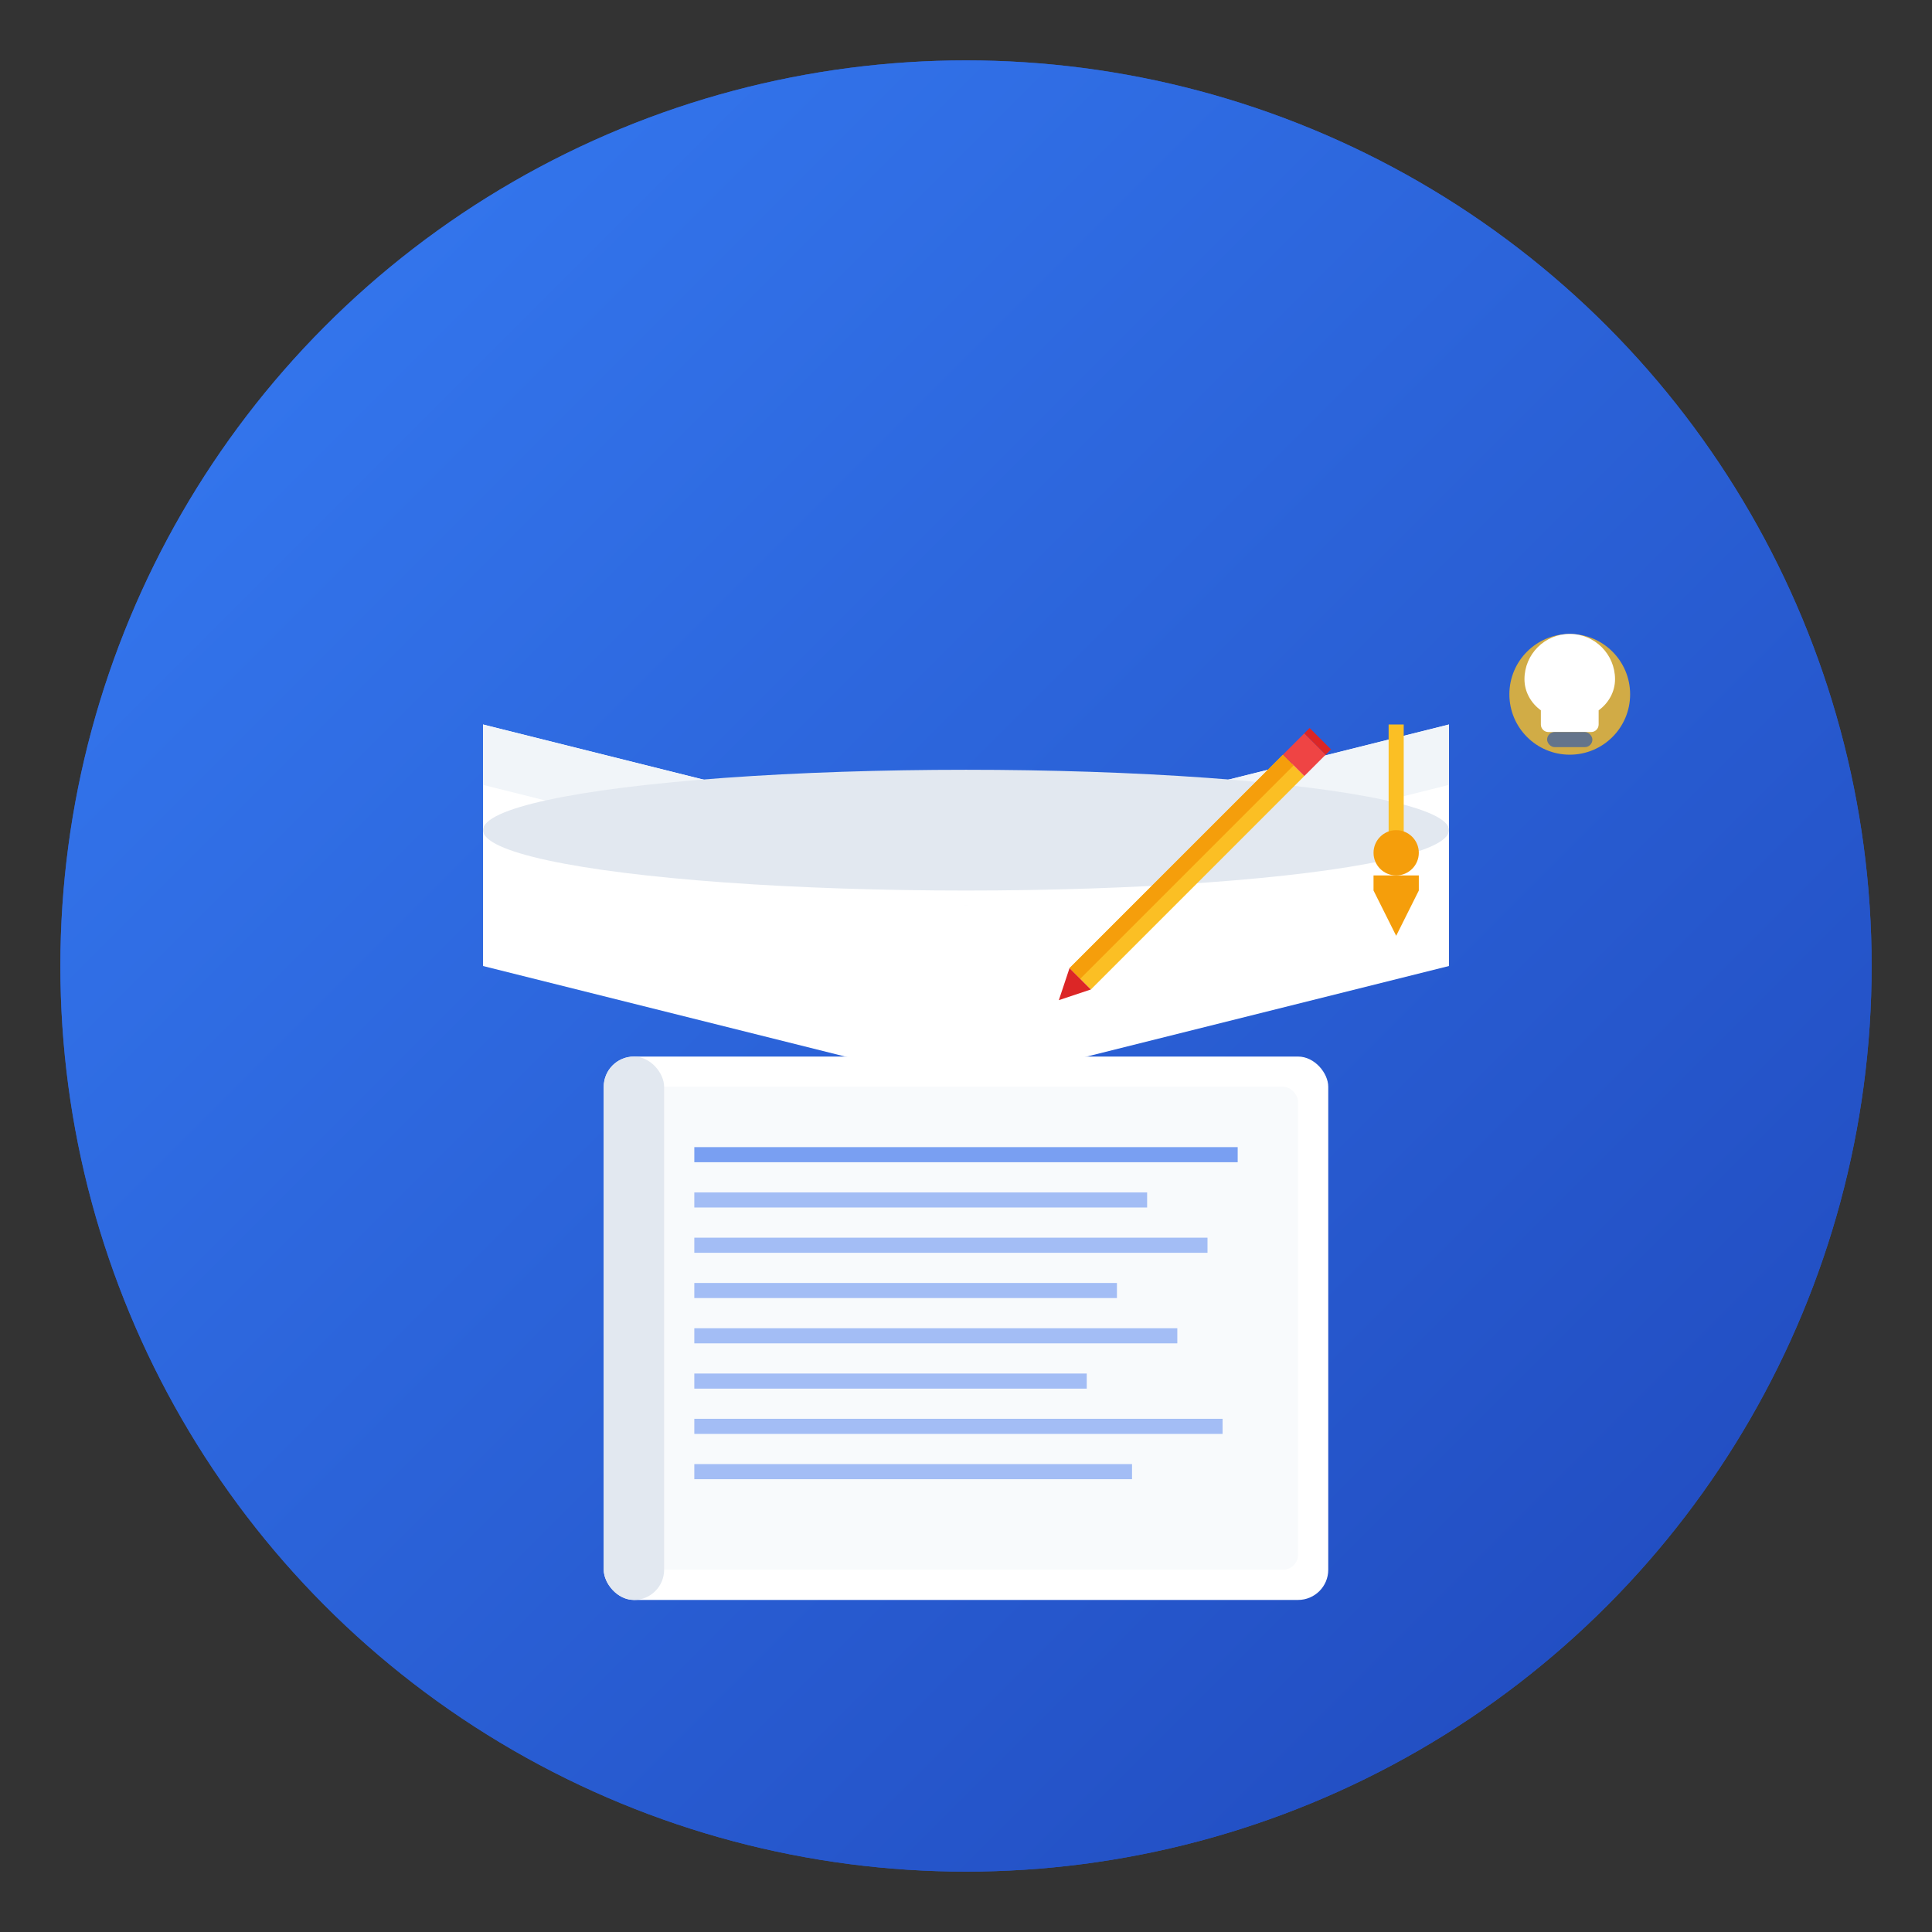 <svg width="512" height="512" viewBox="0 0 512 512" fill="none" xmlns="http://www.w3.org/2000/svg">
  <rect x="0" y="0" width="512" height="512" fill="#333333" stroke="none"/>
  <!-- Background Circle -->
  <circle cx="256" cy="256" r="240" fill="#2563EB"/>
  <circle cx="256" cy="256" r="240" fill="url(#gradient)" opacity="0.8"/>
  
  <!-- Graduation Cap -->
  <g transform="translate(128, 160)">
    <!-- Cap Base -->
    <path d="M128 64L256 32L256 96L128 128L0 96L0 32L128 64Z" fill="#FFFFFF"/>
    <path d="M128 64L256 32L256 48L128 80L0 48L0 32L128 64Z" fill="#F1F5F9"/>
    
    <!-- Cap Top -->
    <ellipse cx="128" cy="64" rx="128" ry="16" fill="#FFFFFF"/>
    <ellipse cx="128" cy="60" rx="128" ry="16" fill="#E2E8F0"/>
    
    <!-- Tassel -->
    <rect x="240" y="32" width="4" height="32" fill="#FBBF24"/>
    <circle cx="242" cy="66" r="6" fill="#F59E0B"/>
    <path d="M236 72L248 72L248 76L246 80L244 84L242 88L240 84L238 80L236 76Z" fill="#F59E0B"/>
  </g>
  
  <!-- Book -->
  <g transform="translate(160, 280)">
    <!-- Book Cover -->
    <rect x="0" y="0" width="192" height="144" rx="8" fill="#FFFFFF"/>
    <rect x="8" y="8" width="176" height="128" rx="4" fill="#F8FAFC"/>
    
    <!-- Book Spine -->
    <rect x="0" y="0" width="16" height="144" rx="8" fill="#E2E8F0"/>
    
    <!-- Pages -->
    <rect x="24" y="24" width="144" height="4" fill="#2563EB" opacity="0.6"/>
    <rect x="24" y="36" width="120" height="4" fill="#2563EB" opacity="0.4"/>
    <rect x="24" y="48" width="136" height="4" fill="#2563EB" opacity="0.4"/>
    <rect x="24" y="60" width="112" height="4" fill="#2563EB" opacity="0.4"/>
    <rect x="24" y="72" width="128" height="4" fill="#2563EB" opacity="0.4"/>
    <rect x="24" y="84" width="104" height="4" fill="#2563EB" opacity="0.4"/>
    <rect x="24" y="96" width="140" height="4" fill="#2563EB" opacity="0.4"/>
    <rect x="24" y="108" width="116" height="4" fill="#2563EB" opacity="0.4"/>
  </g>
  
  <!-- Pencil -->
  <g transform="translate(340, 200) rotate(45)">
    <!-- Pencil Body -->
    <rect x="0" y="0" width="8" height="80" fill="#FBBF24"/>
    <rect x="0" y="0" width="4" height="80" fill="#F59E0B"/>
    
    <!-- Pencil Tip -->
    <polygon points="0,80 4,88 8,80" fill="#DC2626"/>
    
    <!-- Eraser -->
    <rect x="0" y="-8" width="8" height="8" fill="#EF4444"/>
    <rect x="0" y="-10" width="8" height="2" fill="#DC2626"/>
  </g>
  
  <!-- Light Bulb (Knowledge/Ideas) -->
  <g transform="translate(400, 160)">
    <!-- Bulb -->
    <circle cx="16" cy="24" r="16" fill="#FBBF24" opacity="0.8"/>
    <path d="M16 8C22.627 8 28 13.373 28 20C28 23.314 26.314 26.314 23.657 28.242L23.657 32C23.657 33.105 22.762 34 21.657 34L10.343 34C9.238 34 8.343 33.105 8.343 32L8.343 28.242C5.686 26.314 4 23.314 4 20C4 13.373 9.373 8 16 8Z" fill="#FFFFFF"/>
    
    <!-- Bulb Base -->
    <rect x="10" y="34" width="12" height="4" rx="2" fill="#64748B"/>
  </g>
  
  <!-- Gradient Definition -->
  <defs>
    <linearGradient id="gradient" x1="0%" y1="0%" x2="100%" y2="100%">
      <stop offset="0%" style="stop-color:#3B82F6;stop-opacity:1" />
      <stop offset="100%" style="stop-color:#1E40AF;stop-opacity:1" />
    </linearGradient>
  </defs>
</svg>
